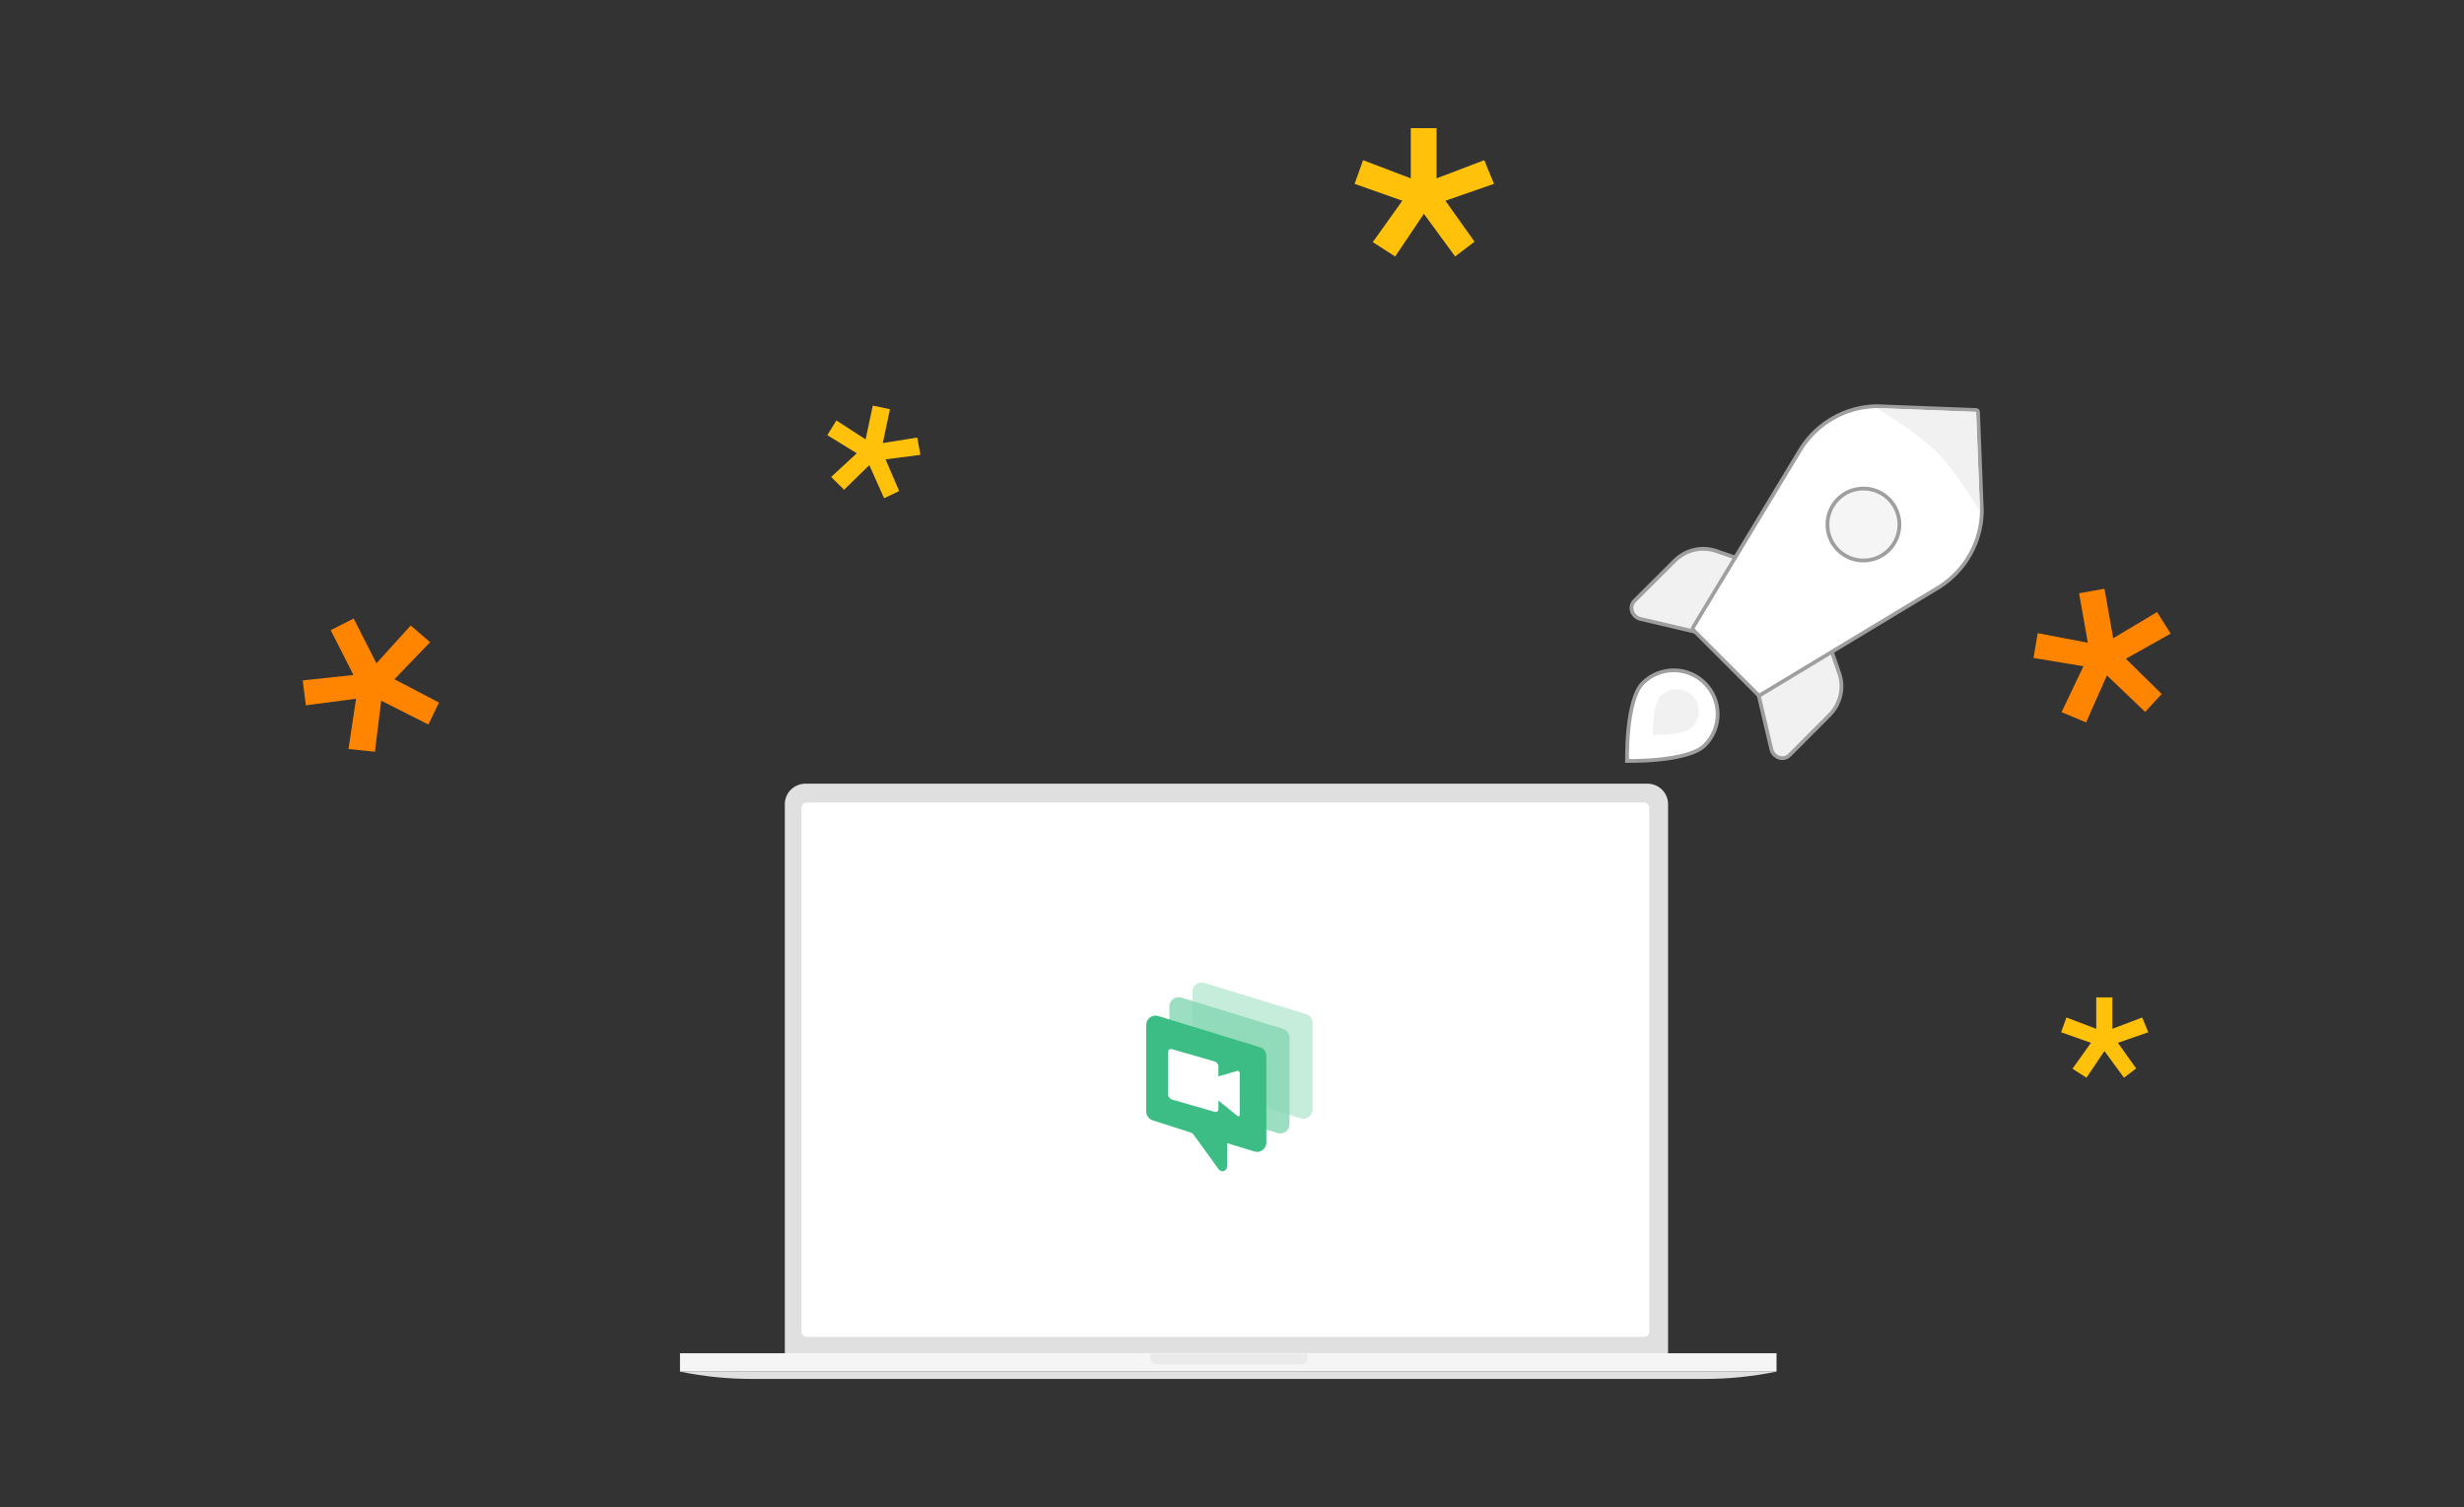 <svg width="327" height="200" viewBox="0 0 327 200" fill="none" xmlns="http://www.w3.org/2000/svg">
<rect x="0" y="0" width="327" height="200" fill="#333333" stroke="none"/>
<path d="M218.617 104H106.902C106.174 104.002 105.477 104.287 104.963 104.792C104.448 105.297 104.158 105.981 104.156 106.696V179.585H221.37V106.696C221.368 105.98 221.077 105.295 220.561 104.789C220.045 104.284 219.346 104 218.617 104Z" fill="#E0E0E0"/>
<path d="M90.242 182.024H235.766V179.586H90.242V182.024Z" fill="#F5F5F5"/>
<path d="M90.242 182.023C93.445 182.683 96.684 183.01 99.929 182.998H226.079C229.324 183.01 232.563 182.683 235.766 182.023H90.242Z" fill="#E0E0E0"/>
<path d="M152.672 179.703V180.178C152.672 180.417 152.769 180.645 152.941 180.814C153.113 180.983 153.346 181.078 153.589 181.078H172.629C172.872 181.078 173.104 180.983 173.276 180.814C173.448 180.645 173.545 180.417 173.545 180.178V179.703H152.672Z" fill="#EAEAEA"/>
<rect x="106.359" y="106.508" width="112.525" height="70.906" rx="0.702" fill="white"/>
<path opacity="0.29" fill-rule="evenodd" clip-rule="evenodd" d="M158.25 131.61C158.25 130.787 159.048 130.2 159.837 130.442L173.325 134.578C173.839 134.735 174.19 135.209 174.19 135.746V147.242C174.19 148.064 173.392 148.651 172.604 148.41L159.116 144.274C158.601 144.116 158.25 143.642 158.25 143.106V131.61Z" fill="#3DBD86"/>
<path opacity="0.8" fill-rule="evenodd" clip-rule="evenodd" d="M155.188 133.563C155.188 132.741 155.986 132.153 156.774 132.395L170.262 136.531C170.777 136.689 171.128 137.162 171.128 137.699V149.195C171.128 150.017 170.33 150.605 169.541 150.363L156.053 146.227C155.539 146.069 155.188 145.595 155.188 145.059V133.563Z" fill="#83D5B1"/>
<path fill-rule="evenodd" clip-rule="evenodd" d="M152.117 136.004C152.117 135.182 152.915 134.594 153.704 134.836L167.192 138.972C167.707 139.13 168.058 139.604 168.058 140.14V151.64C168.058 152.461 167.262 153.049 166.474 152.809L162.846 151.707V154.824C162.846 155.417 162.085 155.662 161.736 155.182L158.366 150.534C158.289 150.429 158.181 150.351 158.057 150.311L152.967 148.676C152.461 148.513 152.117 148.043 152.117 147.513V136.004Z" fill="#3DBD86"/>
<path fill-rule="evenodd" clip-rule="evenodd" d="M161.697 141.526C161.697 141.242 161.463 140.944 161.174 140.861L155.546 139.237C155.257 139.153 155.023 139.316 155.023 139.6V145.258C155.023 145.542 155.257 145.84 155.546 145.923L161.174 147.547C161.463 147.63 161.697 147.468 161.697 147.184V146.051L164.205 148.083C164.274 148.143 164.356 148.163 164.421 148.135C164.487 148.107 164.527 148.036 164.527 147.946V142.439C164.527 142.35 164.487 142.255 164.421 142.189C164.356 142.123 164.274 142.095 164.205 142.115L161.697 142.841V141.526Z" fill="white"/>
<path d="M280.447 84.701L279.284 78.135L275.918 78.731L277.081 85.298L270.425 84.03L269.869 87.316L276.495 88.418L273.591 94.51L276.848 95.869L279.613 89.63L284.684 94.48L286.88 92.099L282.124 87.421L288.079 84.089L286.262 81.224L280.447 84.701Z" fill="#FF8500"/>
<path d="M49.956 88.028L46.935 82.082L43.887 83.631L46.908 89.576L40.171 90.297L40.594 93.603L47.255 92.732L46.246 99.406L49.757 99.759L50.59 92.986L56.852 96.153L58.261 93.237L52.351 90.142L57.081 85.224L54.51 83.01L49.956 88.028Z" fill="#FF8500"/>
<path d="M117.159 58.796L118.109 54.309L115.827 53.826L114.877 58.313L110.993 55.797L109.798 57.751L113.706 60.153L110.306 63.295L112.017 64.996L115.367 61.726L117.329 66.12L119.329 65.164L117.522 60.961L122.143 60.363L121.729 58.069L117.159 58.796Z" fill="#FFC10A"/>
<path d="M190.646 23.669V17H187.227V23.669L180.894 21.259L179.773 24.398L186.106 26.639L182.183 32.132L185.154 34.037L188.964 28.377L193.112 34.037L195.69 32.076L191.823 26.639L198.268 24.398L196.979 21.259L190.646 23.669Z" fill="#FFC10A"/>
<path d="M280.333 136.536V132.363H278.195V136.536L274.233 135.028L273.531 136.992L277.493 138.394L275.039 141.83L276.897 143.022L279.282 139.481L281.876 143.022L283.489 141.795L281.07 138.394L285.102 136.992L284.295 135.028L280.333 136.536Z" fill="#FFC10A"/>
<path d="M230.951 74.22L227.898 73.168C226.963 72.816 225.941 72.739 224.952 72.948C223.963 73.157 223.047 73.642 222.312 74.346L216.89 79.755C216.717 79.936 216.597 80.162 216.545 80.405C216.493 80.649 216.511 80.901 216.595 81.132C216.68 81.379 216.824 81.601 217.017 81.776C217.209 81.951 217.444 82.075 217.699 82.136L225.062 83.863" fill="#F1F1F1"/>
<path d="M230.951 74.22L227.898 73.168C226.963 72.816 225.941 72.739 224.952 72.948C223.963 73.157 223.047 73.642 222.312 74.346L216.89 79.755C216.717 79.936 216.597 80.162 216.545 80.405C216.493 80.649 216.511 80.901 216.595 81.132C216.68 81.379 216.824 81.601 217.017 81.776C217.209 81.951 217.444 82.075 217.699 82.136L225.062 83.863L230.951 74.22Z" stroke="#9F9F9F" stroke-width="0.5" stroke-linecap="round" stroke-linejoin="round"/>
<path d="M242.995 86.178L244.047 89.231C244.399 90.166 244.476 91.188 244.267 92.177C244.058 93.166 243.573 94.082 242.869 94.817L237.46 100.239C237.279 100.412 237.053 100.532 236.809 100.584C236.566 100.636 236.314 100.618 236.083 100.533C235.835 100.449 235.614 100.305 235.439 100.112C235.263 99.919 235.14 99.685 235.079 99.43L233.351 92.067" fill="#F1F1F1"/>
<path d="M242.995 86.178L244.047 89.231C244.399 90.166 244.476 91.188 244.267 92.177C244.058 93.166 243.573 94.082 242.869 94.817L237.46 100.239C237.279 100.412 237.053 100.532 236.809 100.584C236.566 100.636 236.314 100.618 236.083 100.533C235.835 100.449 235.614 100.305 235.439 100.112C235.263 99.919 235.14 99.685 235.079 99.43L233.351 92.067L242.995 86.178Z" stroke="#9F9F9F" stroke-width="0.5" stroke-linecap="round" stroke-linejoin="round"/>
<path d="M263.015 67.894C263.015 67.889 263.015 67.884 263.015 67.879L262.502 54.654C262.497 54.524 262.392 54.419 262.262 54.414L249.037 53.902C249.032 53.902 249.027 53.902 249.022 53.902C247.026 53.943 245.072 54.474 243.331 55.449C241.59 56.424 240.116 57.812 239.039 59.492L239.039 59.492L239.035 59.498L224.674 83.282C224.615 83.38 224.63 83.507 224.711 83.588L233.305 92.194C233.386 92.275 233.513 92.29 233.611 92.231L257.396 77.881L257.396 77.881L257.401 77.878C259.086 76.804 260.479 75.332 261.459 73.59C262.438 71.849 262.972 69.893 263.015 67.894Z" fill="white" stroke="#9F9F9F" stroke-width="0.5" stroke-linecap="round" stroke-linejoin="round"/>
<path d="M262.251 54.665L262.764 67.89C262.764 67.89 259.692 62.656 256.976 59.941C254.261 57.225 249.027 54.153 249.027 54.153L262.251 54.665Z" fill="#F1F1F1"/>
<path d="M247.297 74.386C249.935 74.386 252.073 72.248 252.073 69.61C252.073 66.972 249.935 64.834 247.297 64.834C244.659 64.834 242.521 66.972 242.521 69.61C242.521 72.248 244.659 74.386 247.297 74.386Z" fill="#F5F5F5" stroke="#9F9F9F" stroke-width="0.5" stroke-linecap="round" stroke-linejoin="round"/>
<path d="M226.247 98.906C225.7 99.453 224.782 99.87 223.676 100.179C222.576 100.487 221.323 100.679 220.135 100.799C218.949 100.918 217.835 100.964 217.018 100.98C216.609 100.988 216.275 100.988 216.043 100.987C216 100.987 215.96 100.986 215.923 100.986C215.923 100.95 215.923 100.91 215.922 100.866C215.921 100.634 215.921 100.3 215.929 99.892C215.945 99.074 215.991 97.96 216.11 96.774C216.23 95.587 216.423 94.333 216.73 93.234C217.039 92.127 217.456 91.21 218.003 90.663C220.28 88.386 223.97 88.386 226.247 90.663C228.523 92.939 228.523 96.63 226.247 98.906Z" fill="white" stroke="#9F9F9F" stroke-width="0.5"/>
<path d="M224.58 96.502C223.427 97.655 219.36 97.546 219.36 97.546C219.36 97.546 219.251 93.479 220.404 92.326C221.557 91.173 223.427 91.173 224.58 92.326C225.733 93.479 225.733 95.349 224.58 96.502Z" fill="#F1F1F1"/>
</svg>
